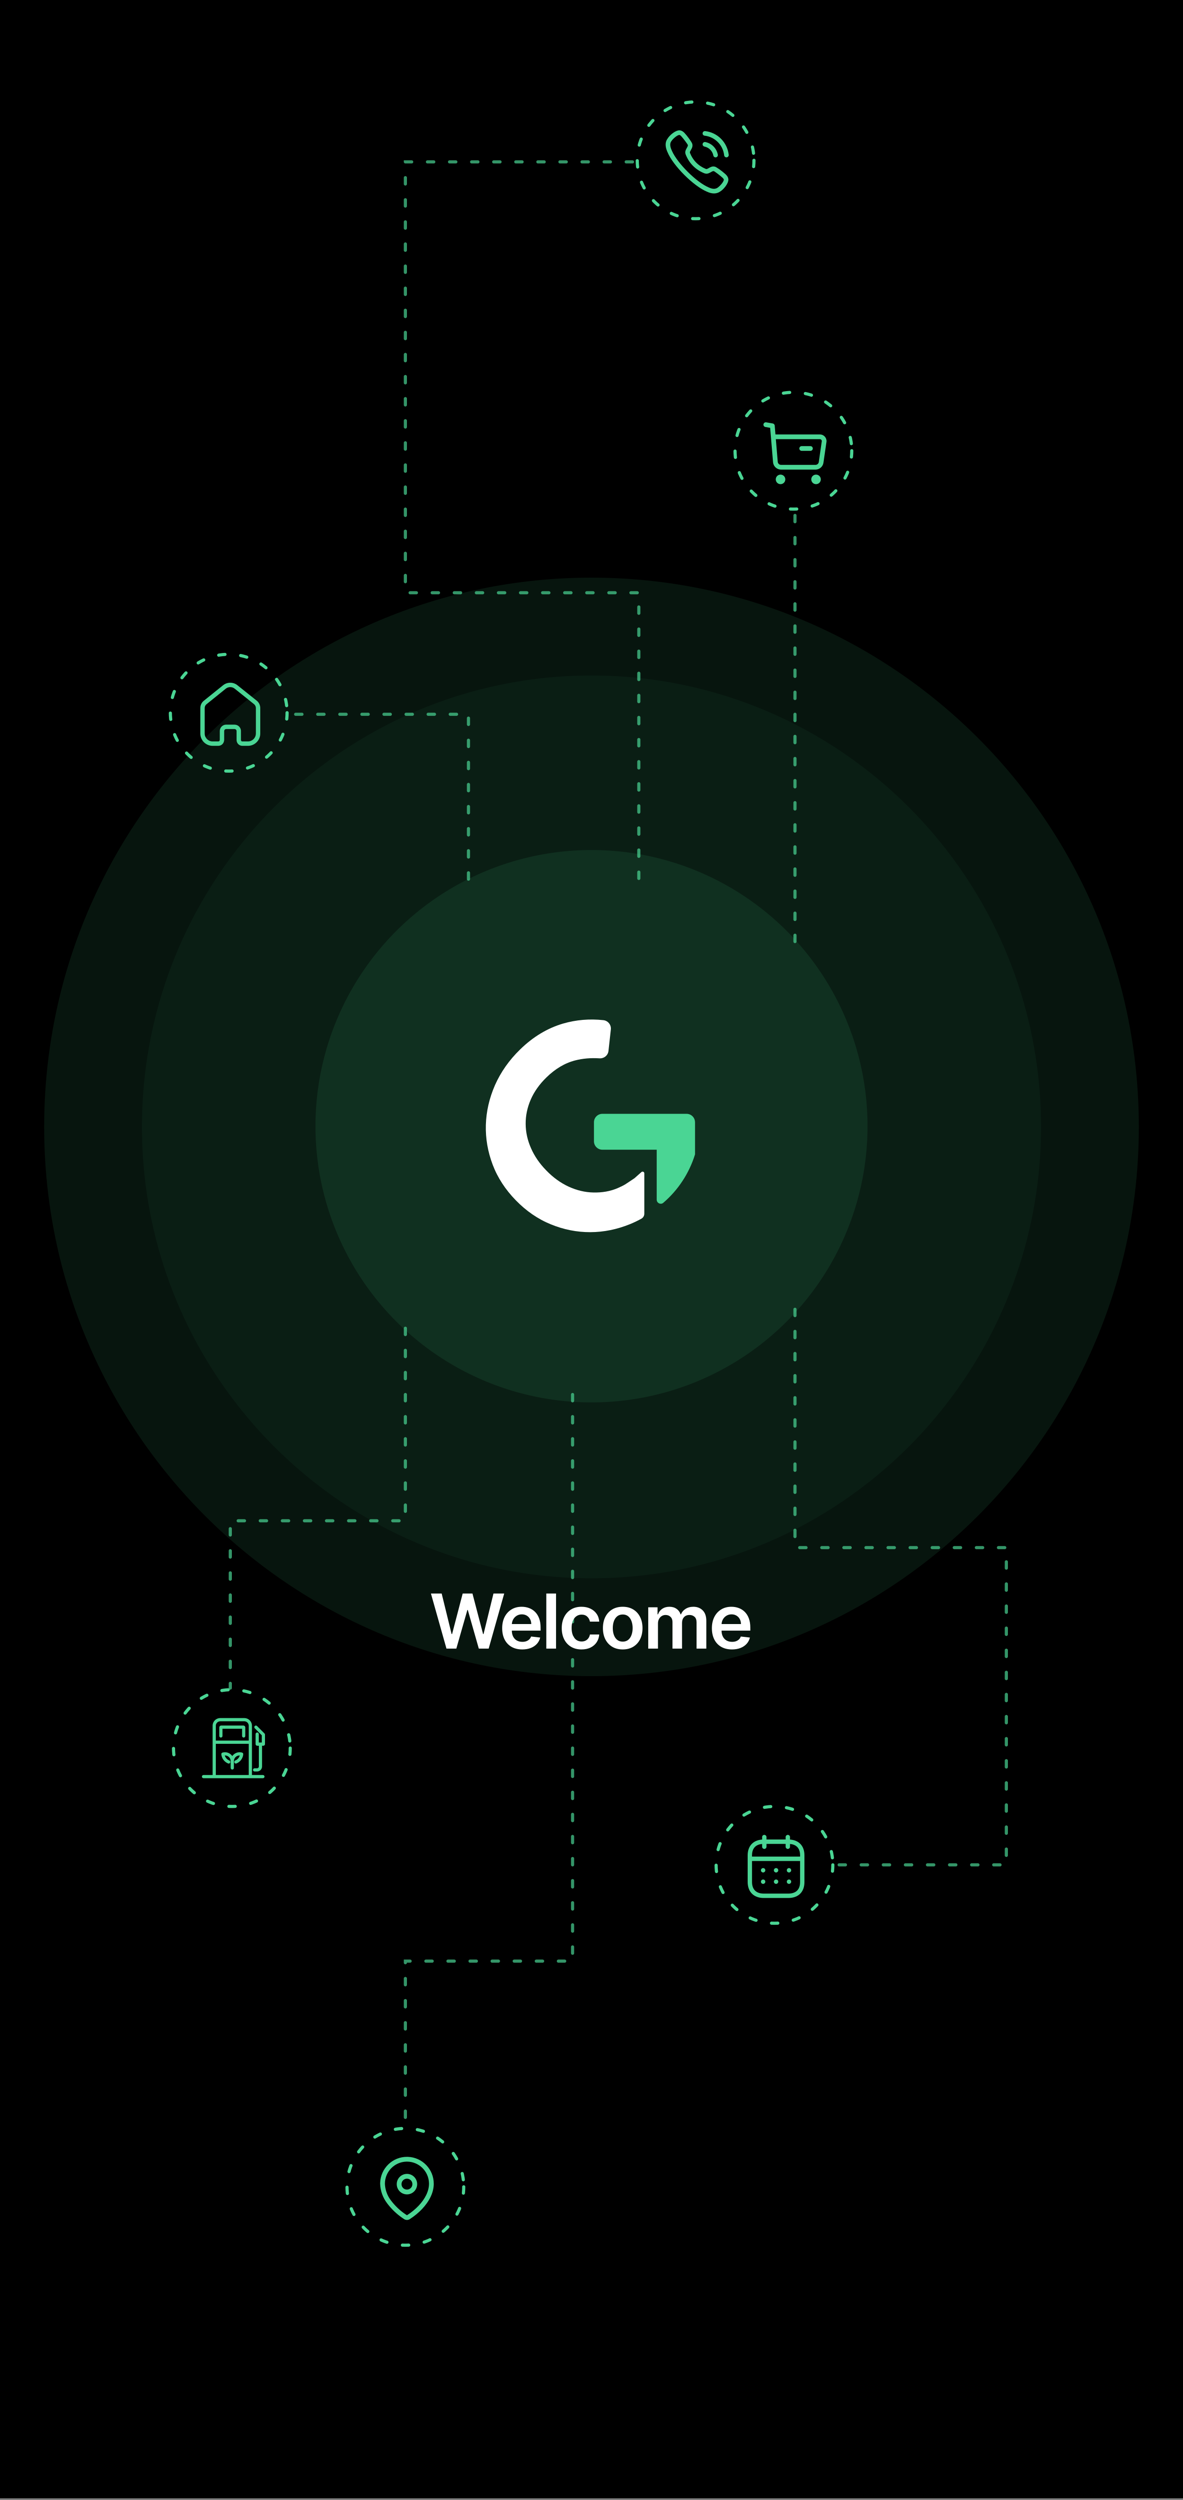 <svg width="375" height="792" viewBox="0 0 375 792" fill="none" xmlns="http://www.w3.org/2000/svg">
<rect x="0" y="0" width="375" height="792" fill="#808080" stroke="none"/>
<rect width="375" height="791.47" fill="black"/>
<path d="M361 357C361 453.098 283.321 531 187.5 531C91.679 531 14 453.098 14 357C14 260.902 91.679 183 187.5 183C283.321 183 361 260.902 361 357Z" fill="#4AD594" fill-opacity="0.1"/>
<path d="M330 357C330 435.977 266.201 500 187.5 500C108.799 500 45 435.977 45 357C45 278.023 108.799 214 187.5 214C266.201 214 330 278.023 330 357Z" fill="#4AD594" fill-opacity="0.05"/>
<path d="M148.5 278.508V226.285H92M202.5 278.285V187.785H128.5V51.285H202.5M252 298.285V161.785M128.5 420.785V481.785H73V534.785M181.5 441.785V621.285H128.5V673.785M252 414.785V490.285H319V590.785H265" stroke="#4AD594" stroke-opacity="0.7" stroke-linecap="round" stroke-dasharray="2 5"/>
<circle cx="187.5" cy="356.785" r="87.5" fill="#4AD594" fill-opacity="0.1"/>
<g clip-path="url(#clip0_122_5565)">
<path d="M201.08 373.29C198.16 375.22 198.19 375.33 196.02 376.3C193.45 377.45 190.78 377.84 188.1 377.78C185.42 377.73 182.81 377.1 180.26 375.93C177.69 374.74 175.34 373.04 173.18 370.81C171.04 368.63 169.42 366.27 168.32 363.74C167.2 361.21 166.64 358.64 166.63 356.03C166.61 353.42 167.15 350.85 168.24 348.34C169.33 345.84 170.98 343.5 173.21 341.33C176.04 338.57 179.07 336.78 182.28 335.95C184.71 335.32 187.28 335.11 189.99 335.28C191.44 335.39 192.72 334.38 192.88 332.93L193.63 326.13C193.79 324.68 192.73 323.35 191.28 323.19C186.91 322.71 182.65 323.07 178.5 324.26C173.54 325.72 168.98 328.45 164.86 332.48C161.38 335.87 158.74 339.64 156.91 343.76C155.1 347.9 154.14 352.1 154.01 356.38C153.89 360.66 154.62 364.87 156.18 368.99C157.75 373.12 160.2 376.86 163.5 380.25C166.8 383.64 170.48 386.18 174.56 387.85C178.65 389.53 182.83 390.36 187.1 390.35C191.39 390.34 195.6 389.48 199.78 387.78C200.99 387.28 202.18 386.71 203.33 386.07C203.9 385.75 204.24 385.14 204.24 384.5V371.72C204.24 371.25 203.68 371 203.33 371.31L201.07 373.31L201.08 373.29Z" fill="white"/>
<path d="M220.32 355.53V365.7C218.46 371.73 214.94 377.03 210.27 381.04C209.45 381.75 208.17 381.14 208.17 380.06V364.23H190.95C189.47 364.23 188.28 363.03 188.28 361.56V355.53C188.28 354.06 189.47 352.86 190.95 352.86H217.64C219.11 352.86 220.31 354.05 220.31 355.53H220.32Z" fill="#4AD594"/>
</g>
<path fill-rule="evenodd" clip-rule="evenodd" d="M215.475 41.289L215.447 41.287C214.13 41.226 212.272 42.809 211.585 43.954C210.832 44.983 210.817 46.35 211.475 47.931L211.579 48.169C213.313 52.439 219.818 58.936 224.071 60.715C225.698 61.476 227.148 61.49 228.291 60.667C229.296 60.093 230.943 58.182 230.895 56.825C230.85 56.266 230.591 55.811 230.188 55.396L230.089 55.298L229.815 55.045C228.823 54.158 227.106 52.895 226.575 52.783C225.951 52.653 225.529 52.77 224.862 53.138L224.613 53.279C224.139 53.552 223.969 53.599 223.745 53.517C221.372 52.543 219.698 50.861 218.718 48.449C218.654 48.27 218.686 48.114 218.892 47.736L219.001 47.543C219.45 46.758 219.601 46.314 219.459 45.63L219.434 45.542C219.202 44.866 217.778 42.958 216.988 42.127L216.861 41.998C216.449 41.594 215.996 41.334 215.475 41.289ZM215.365 42.749L215.419 42.76C215.514 42.786 215.626 42.852 215.752 42.96L215.844 43.044L216.017 43.227C216.689 43.969 217.991 45.719 218.034 45.928C218.075 46.124 218.03 46.288 217.817 46.675L217.705 46.873C217.235 47.695 217.09 48.225 217.36 48.975C218.499 51.779 220.46 53.749 223.221 54.882C223.934 55.143 224.439 55.039 225.154 54.651L225.399 54.513C225.884 54.232 226.062 54.171 226.278 54.216C226.49 54.26 228.381 55.68 229.075 56.347L229.156 56.428C229.335 56.612 229.432 56.784 229.443 56.911C229.453 57.209 229.154 57.768 228.628 58.379C228.253 58.813 227.767 59.258 227.556 59.405L227.505 59.438C226.824 59.924 225.982 59.945 224.869 59.471L224.657 59.376C220.812 57.767 214.765 51.773 213.019 47.833L212.915 47.59C212.374 46.393 212.329 45.518 212.718 44.881L212.796 44.764C213.246 44.019 214.603 42.844 215.279 42.754L215.365 42.749ZM223.422 41.529L223.521 41.533C227.45 41.972 230.554 45.088 230.995 49.039C231.04 49.44 230.753 49.802 230.353 49.847C229.954 49.892 229.594 49.604 229.549 49.202C229.183 45.931 226.614 43.351 223.36 42.988C222.961 42.943 222.673 42.581 222.717 42.18C222.754 41.845 223.01 41.588 223.325 41.538L223.422 41.529ZM223.481 44.986L223.579 44.999C225.588 45.392 227.157 46.97 227.549 48.989C227.626 49.386 227.368 49.77 226.974 49.847C226.579 49.925 226.197 49.666 226.12 49.269C225.842 47.835 224.728 46.714 223.301 46.435C222.907 46.358 222.649 45.973 222.726 45.577C222.79 45.246 223.066 45.011 223.385 44.987L223.481 44.986Z" fill="#4AD594"/>
<circle cx="220.5" cy="50.785" r="18.5" stroke="#4AD594" stroke-linecap="round" stroke-dasharray="2 5"/>
<circle cx="251.5" cy="142.785" r="18.5" stroke="#4AD594" stroke-linecap="round" stroke-dasharray="2 5"/>
<path fill-rule="evenodd" clip-rule="evenodd" d="M242.878 133.796L242.777 133.786C242.407 133.772 242.076 134.033 242.011 134.407L242 134.509C241.987 134.878 242.248 135.21 242.622 135.274L244.131 135.535L245.046 146.431L245.065 146.595C245.249 147.837 246.317 148.771 247.59 148.771H258.502L258.666 148.766C259.863 148.69 260.855 147.785 261.029 146.583L261.978 140.025L261.995 139.874C262.082 138.675 261.132 137.634 259.909 137.634H245.812L245.577 134.833L245.56 134.722C245.491 134.433 245.257 134.208 244.958 134.156L242.878 133.796ZM247.474 147.265C246.979 147.211 246.583 146.813 246.541 146.306L245.938 139.134H259.909L259.997 139.141C260.313 139.188 260.541 139.483 260.494 139.81L259.545 146.368L259.521 146.485C259.401 146.944 258.985 147.271 258.502 147.271H247.59L247.474 147.265ZM245.909 151.871C245.909 151.034 246.586 150.356 247.423 150.356C248.259 150.356 248.938 151.034 248.938 151.871C248.938 152.707 248.259 153.385 247.423 153.385C246.586 153.385 245.909 152.707 245.909 151.871ZM257.16 151.871C257.16 151.034 257.839 150.356 258.675 150.356C259.511 150.356 260.19 151.034 260.19 151.871C260.19 152.707 259.511 153.385 258.675 153.385C257.839 153.385 257.16 152.707 257.16 151.871ZM257.649 142.08C257.649 141.666 257.313 141.33 256.899 141.33H254.126L254.024 141.337C253.658 141.387 253.376 141.701 253.376 142.08C253.376 142.494 253.711 142.83 254.126 142.83H256.899L257 142.823C257.366 142.774 257.649 142.46 257.649 142.08Z" fill="#4AD594"/>
<circle cx="72.5" cy="225.785" r="18.5" stroke="#4AD594" stroke-linecap="round" stroke-dasharray="2 5"/>
<path fill-rule="evenodd" clip-rule="evenodd" d="M81.34 221.944C82.01 222.463 82.421 223.234 82.49 224.073L82.501 224.274V232.383C82.501 234.473 80.85 236.173 78.781 236.283H76.79C75.84 236.264 75.07 235.524 75.001 234.594L74.99 234.453V231.594C74.99 231.283 74.76 231.024 74.451 230.973L74.361 230.963H71.689C71.371 230.973 71.111 231.203 71.07 231.503L71.061 231.594V234.444C71.061 234.503 71.049 234.573 71.04 234.623L71.031 234.644L71.019 234.713C70.9 235.564 70.201 236.213 69.331 236.274L69.201 236.283H67.41C65.32 236.283 63.611 234.644 63.501 232.583V224.274C63.51 223.423 63.88 222.633 64.501 222.083L70.731 217.073C72.001 216.064 73.781 216.024 75.09 216.953L75.251 217.073L81.34 221.944ZM81.1 232.543L81.111 232.383V224.283C81.1 223.854 80.921 223.453 80.611 223.154L80.481 223.043L74.38 218.163C73.621 217.553 72.54 217.524 71.74 218.053L71.59 218.163L65.51 223.064C65.16 223.323 64.951 223.713 64.9 224.123L64.889 224.283V232.383C64.889 233.713 65.93 234.803 67.251 234.883H69.201C69.421 234.883 69.611 234.734 69.639 234.524L69.66 234.344L69.671 234.293V231.594C69.671 230.524 70.49 229.654 71.54 229.573H74.361C75.43 229.573 76.299 230.394 76.38 231.444V234.453C76.38 234.663 76.531 234.844 76.731 234.883H78.59C79.93 234.883 81.019 233.854 81.1 232.543Z" fill="#4AD594"/>
<circle cx="73.5" cy="553.785" r="18.5" stroke="#4AD594" stroke-linecap="round" stroke-dasharray="2 5"/>
<path d="M70.019 550.461C70.154 550.461 70.284 550.407 70.379 550.311C70.475 550.216 70.528 550.087 70.528 549.952V547.668H76.736V549.952C76.736 550.087 76.789 550.216 76.885 550.311C76.98 550.407 77.11 550.461 77.245 550.461C77.38 550.461 77.509 550.407 77.605 550.311C77.7 550.216 77.754 550.087 77.754 549.952V547.264C77.755 547.103 77.692 546.948 77.579 546.833C77.466 546.718 77.313 546.652 77.151 546.65H70.113C69.951 546.652 69.797 546.718 69.685 546.833C69.572 546.948 69.509 547.103 69.51 547.264V549.952C69.51 550.087 69.564 550.216 69.659 550.311C69.755 550.407 69.884 550.461 70.019 550.461Z" fill="#4AD594"/>
<path d="M76.745 555.222C76.177 555.054 75.571 555.07 75.012 555.266C74.453 555.463 73.97 555.83 73.632 556.317C73.294 555.83 72.811 555.463 72.252 555.266C71.693 555.07 71.087 555.054 70.519 555.222C70.405 555.255 70.307 555.327 70.241 555.424C70.175 555.522 70.145 555.639 70.155 555.756C70.213 556.391 70.443 556.998 70.822 557.511C71.201 558.024 71.713 558.422 72.303 558.664C72.428 558.715 72.568 558.715 72.693 558.663C72.817 558.611 72.916 558.512 72.968 558.387C73.019 558.262 73.019 558.122 72.967 557.997C72.915 557.873 72.816 557.774 72.691 557.722C72.347 557.582 72.039 557.365 71.79 557.088C71.542 556.812 71.359 556.483 71.256 556.126C71.276 556.125 71.297 556.124 71.317 556.125C71.796 556.125 72.254 556.315 72.593 556.654C72.931 556.992 73.121 557.451 73.122 557.93C73.122 557.937 73.123 557.945 73.123 557.953V560.088C73.123 560.223 73.177 560.353 73.272 560.448C73.368 560.543 73.497 560.597 73.632 560.597C73.767 560.597 73.896 560.543 73.992 560.448C74.087 560.353 74.141 560.223 74.141 560.088V557.953C74.141 557.945 74.142 557.937 74.142 557.929C74.143 557.451 74.333 556.992 74.671 556.654C75.01 556.315 75.468 556.125 75.947 556.124C75.967 556.124 75.987 556.125 76.008 556.125C75.905 556.483 75.722 556.812 75.474 557.088C75.225 557.365 74.917 557.582 74.573 557.722C74.511 557.748 74.455 557.785 74.408 557.832C74.36 557.879 74.323 557.935 74.297 557.997C74.271 558.059 74.258 558.125 74.258 558.192C74.258 558.259 74.271 558.325 74.296 558.387C74.322 558.449 74.359 558.505 74.406 558.552C74.453 558.599 74.509 558.637 74.571 558.663C74.633 558.689 74.699 558.702 74.766 558.702C74.832 558.702 74.899 558.689 74.96 558.664C75.551 558.422 76.063 558.024 76.442 557.511C76.821 556.998 77.051 556.391 77.108 555.756C77.119 555.639 77.089 555.522 77.023 555.424C76.956 555.327 76.858 555.255 76.745 555.222Z" fill="#4AD594"/>
<path d="M83.342 562.319H79.865V546.708C79.864 546.065 79.609 545.45 79.155 544.995C78.701 544.541 78.085 544.286 77.443 544.285H69.821C69.179 544.286 68.563 544.541 68.109 544.995C67.655 545.45 67.4 546.065 67.399 546.708V562.319H64.509C64.374 562.319 64.245 562.373 64.149 562.468C64.054 562.563 64 562.693 64 562.828C64 562.963 64.054 563.092 64.149 563.188C64.245 563.283 64.374 563.337 64.509 563.337H83.342C83.477 563.337 83.606 563.283 83.701 563.188C83.797 563.092 83.851 562.963 83.851 562.828C83.851 562.693 83.797 562.563 83.701 562.468C83.606 562.373 83.477 562.319 83.342 562.319ZM69.821 545.303H77.443C77.815 545.304 78.172 545.452 78.435 545.715C78.699 545.978 78.847 546.335 78.847 546.708V551.42H68.417V546.708C68.417 546.335 68.566 545.978 68.829 545.715C69.092 545.452 69.449 545.304 69.821 545.303ZM68.417 562.319V552.438H78.847V562.319H68.417Z" fill="#4AD594"/>
<path d="M83.851 549.172L81.479 546.799C81.431 546.752 81.375 546.715 81.313 546.689C81.252 546.664 81.186 546.65 81.119 546.65C81.052 546.65 80.986 546.664 80.924 546.689C80.862 546.715 80.806 546.752 80.759 546.799C80.711 546.847 80.674 546.903 80.648 546.965C80.623 547.026 80.61 547.093 80.61 547.159C80.61 547.226 80.623 547.292 80.648 547.354C80.674 547.416 80.711 547.472 80.759 547.519L82.982 549.743V552.03H82.034V549.359C82.034 549.224 81.981 549.094 81.885 548.999C81.79 548.903 81.66 548.85 81.525 548.85C81.39 548.85 81.261 548.903 81.165 548.999C81.07 549.094 81.016 549.224 81.016 549.359V552.539C81.016 552.674 81.07 552.803 81.165 552.899C81.261 552.994 81.39 553.048 81.525 553.048H82.05V559.616C82.05 559.77 81.989 559.917 81.881 560.025C81.772 560.134 81.625 560.195 81.472 560.195H80.703C80.568 560.195 80.439 560.249 80.343 560.344C80.248 560.439 80.194 560.569 80.194 560.704C80.194 560.839 80.248 560.968 80.343 561.064C80.439 561.159 80.568 561.213 80.703 561.213H81.472C81.895 561.212 82.301 561.044 82.6 560.745C82.9 560.445 83.068 560.039 83.068 559.616V553.048H83.491C83.626 553.048 83.756 552.994 83.851 552.899C83.947 552.803 84 552.674 84 552.539V549.532C84 549.397 83.947 549.267 83.851 549.172Z" fill="#4AD594"/>
<circle cx="128.5" cy="692.785" r="18.5" stroke="#4AD594" stroke-linecap="round" stroke-dasharray="2 5"/>
<path fill-rule="evenodd" clip-rule="evenodd" d="M129.029 683.285C124.42 683.27 120.655 686.937 120.505 691.527L120.5 691.811C120.577 694.061 121.342 696.206 122.69 697.973L123.007 698.386C124.294 700.022 125.823 701.458 127.54 702.642L127.954 702.921L128.014 702.968C128.603 703.391 129.397 703.391 129.986 702.968L130.036 702.927C131.399 702.043 132.655 701.005 133.78 699.832C136.069 697.41 137.448 694.696 137.5 691.94L137.5 691.838C137.516 687.217 133.86 683.441 129.284 683.29L129.029 683.285ZM129.024 684.803C132.802 684.816 135.87 687.835 135.984 691.594L135.987 691.926C135.943 694.237 134.733 696.618 132.687 698.784C131.643 699.871 130.473 700.838 129.204 701.66L129.119 701.723C129.051 701.783 128.949 701.783 128.881 701.723L128.799 701.661C126.908 700.427 125.249 698.868 123.896 697.057C122.807 695.629 122.162 693.923 122.032 692.142L122.013 691.785C122.026 687.997 125.035 684.92 128.783 684.806L129.024 684.803ZM129 688.686C127.212 688.686 125.762 690.141 125.762 691.935C125.762 693.729 127.212 695.183 129 695.183C130.788 695.183 132.238 693.729 132.238 691.935C132.238 690.141 130.788 688.686 129 688.686ZM129 690.204C129.953 690.204 130.725 690.979 130.725 691.935C130.725 692.89 129.953 693.665 129 693.665C128.047 693.665 127.275 692.89 127.275 691.935C127.275 690.979 128.047 690.204 129 690.204Z" fill="#4AD594"/>
<circle cx="245.5" cy="590.785" r="18.5" stroke="#4AD594" stroke-linecap="round" stroke-dasharray="2 5"/>
<path fill-rule="evenodd" clip-rule="evenodd" d="M250.419 581.888C250.373 581.548 250.083 581.285 249.733 581.285C249.35 581.285 249.04 581.598 249.04 581.983V582.754H242.968V581.983L242.962 581.888C242.916 581.548 242.626 581.285 242.276 581.285C241.893 581.285 241.584 581.598 241.584 581.983V582.771C238.747 582.967 237 584.805 237 587.771V596.189C237 599.372 238.958 601.285 242.096 601.285H249.904C253.045 601.285 255 599.404 255 596.26V587.771C255.009 584.804 253.268 582.966 250.425 582.771V581.983L250.419 581.888ZM249.04 584.15V585.044L249.047 585.139C249.092 585.479 249.382 585.742 249.733 585.742C250.115 585.742 250.425 585.429 250.425 585.044V584.17C252.493 584.342 253.622 585.588 253.615 587.769V588.173H238.385V587.771C238.385 585.591 239.519 584.343 241.584 584.17V585.044L241.59 585.139C241.636 585.479 241.925 585.742 242.276 585.742C242.658 585.742 242.968 585.429 242.968 585.044V584.15H249.04ZM238.385 589.568V596.189C238.385 598.592 239.714 599.89 242.096 599.89H249.904C252.295 599.89 253.615 598.619 253.615 596.26L253.615 589.568H238.385ZM250.801 592.503C250.801 592.118 250.491 591.806 250.109 591.806L250.006 591.812C249.668 591.858 249.408 592.15 249.408 592.503C249.408 592.889 249.718 593.201 250.109 593.201L250.203 593.195C250.541 593.149 250.801 592.857 250.801 592.503ZM246.013 591.806C246.395 591.806 246.705 592.118 246.705 592.503C246.705 592.857 246.445 593.149 246.107 593.195L246.013 593.201C245.622 593.201 245.312 592.889 245.312 592.503C245.312 592.15 245.572 591.858 245.91 591.812L246.013 591.806ZM242.6 592.503C242.6 592.118 242.29 591.806 241.908 591.806L241.806 591.812C241.468 591.858 241.207 592.15 241.207 592.503C241.207 592.889 241.517 593.201 241.9 593.201L242.002 593.195C242.34 593.149 242.6 592.857 242.6 592.503ZM250.109 595.421C250.491 595.421 250.801 595.734 250.801 596.119C250.801 596.472 250.541 596.764 250.203 596.81L250.109 596.817C249.718 596.817 249.408 596.504 249.408 596.119C249.408 595.766 249.668 595.474 250.006 595.428L250.109 595.421ZM246.705 596.119C246.705 595.734 246.395 595.421 246.013 595.421L245.91 595.428C245.572 595.474 245.312 595.766 245.312 596.119C245.312 596.504 245.622 596.817 246.013 596.817L246.107 596.81C246.445 596.764 246.705 596.472 246.705 596.119ZM241.908 595.421C242.29 595.421 242.6 595.734 242.6 596.119C242.6 596.472 242.34 596.764 242.002 596.81L241.9 596.817C241.517 596.817 241.207 596.504 241.207 596.119C241.207 595.766 241.468 595.474 241.806 595.428L241.908 595.421Z" fill="#4AD594"/>
<path d="M141.529 522.285L136.603 504.831H140.004L143.149 517.657H143.311L146.668 504.831H149.762L153.129 517.666H153.282L156.427 504.831H159.828L154.901 522.285H151.782L148.288 510.038H148.151L144.649 522.285H141.529ZM165.543 522.541C164.231 522.541 163.097 522.268 162.143 521.723C161.194 521.172 160.464 520.393 159.952 519.387C159.441 518.376 159.185 517.186 159.185 515.816C159.185 514.47 159.441 513.288 159.952 512.271C160.469 511.248 161.191 510.453 162.117 509.885C163.043 509.311 164.131 509.024 165.381 509.024C166.188 509.024 166.949 509.154 167.665 509.416C168.387 509.672 169.023 510.069 169.574 510.609C170.131 511.149 170.569 511.836 170.887 512.672C171.205 513.501 171.364 514.49 171.364 515.637V516.583H160.634V514.504H168.407C168.401 513.913 168.273 513.387 168.023 512.927C167.773 512.461 167.424 512.095 166.975 511.828C166.532 511.561 166.015 511.427 165.424 511.427C164.793 511.427 164.239 511.581 163.762 511.887C163.285 512.189 162.913 512.586 162.645 513.081C162.384 513.569 162.251 514.106 162.245 514.691V516.507C162.245 517.268 162.384 517.922 162.663 518.467C162.941 519.007 163.33 519.422 163.83 519.711C164.33 519.995 164.915 520.137 165.586 520.137C166.035 520.137 166.441 520.075 166.805 519.95C167.168 519.819 167.484 519.629 167.751 519.379C168.018 519.129 168.219 518.819 168.356 518.45L171.236 518.774C171.055 519.535 170.708 520.2 170.197 520.768C169.691 521.331 169.043 521.768 168.253 522.081C167.464 522.387 166.56 522.541 165.543 522.541ZM176.26 504.831V522.285H173.174V504.831H176.26ZM184.342 522.541C183.036 522.541 181.913 522.254 180.976 521.68C180.044 521.106 179.325 520.314 178.82 519.302C178.32 518.285 178.07 517.115 178.07 515.791C178.07 514.461 178.325 513.288 178.837 512.271C179.348 511.248 180.07 510.453 181.001 509.885C181.939 509.311 183.047 509.024 184.325 509.024C185.388 509.024 186.328 509.22 187.146 509.612C187.97 509.998 188.626 510.547 189.115 511.257C189.604 511.961 189.882 512.785 189.95 513.728H187.001C186.882 513.098 186.598 512.572 186.149 512.152C185.706 511.725 185.112 511.512 184.368 511.512C183.737 511.512 183.183 511.683 182.706 512.024C182.229 512.359 181.857 512.842 181.589 513.473C181.328 514.103 181.197 514.859 181.197 515.74C181.197 516.632 181.328 517.399 181.589 518.041C181.851 518.677 182.217 519.169 182.689 519.515C183.166 519.856 183.726 520.027 184.368 520.027C184.822 520.027 185.229 519.941 185.587 519.771C185.95 519.595 186.254 519.342 186.499 519.012C186.743 518.683 186.911 518.282 187.001 517.811H189.95C189.876 518.737 189.604 519.558 189.132 520.274C188.661 520.984 188.018 521.541 187.206 521.944C186.393 522.342 185.439 522.541 184.342 522.541ZM197.394 522.541C196.115 522.541 195.008 522.26 194.07 521.697C193.133 521.135 192.405 520.348 191.888 519.336C191.377 518.325 191.121 517.143 191.121 515.791C191.121 514.439 191.377 513.254 191.888 512.237C192.405 511.22 193.133 510.43 194.07 509.868C195.008 509.305 196.115 509.024 197.394 509.024C198.672 509.024 199.78 509.305 200.718 509.868C201.655 510.43 202.38 511.22 202.891 512.237C203.408 513.254 203.667 514.439 203.667 515.791C203.667 517.143 203.408 518.325 202.891 519.336C202.38 520.348 201.655 521.135 200.718 521.697C199.78 522.26 198.672 522.541 197.394 522.541ZM197.411 520.069C198.104 520.069 198.684 519.879 199.15 519.498C199.615 519.112 199.962 518.595 200.189 517.947C200.422 517.299 200.539 516.578 200.539 515.782C200.539 514.981 200.422 514.257 200.189 513.609C199.962 512.956 199.615 512.436 199.15 512.049C198.684 511.663 198.104 511.47 197.411 511.47C196.701 511.47 196.11 511.663 195.638 512.049C195.172 512.436 194.823 512.956 194.59 513.609C194.363 514.257 194.249 514.981 194.249 515.782C194.249 516.578 194.363 517.299 194.59 517.947C194.823 518.595 195.172 519.112 195.638 519.498C196.11 519.879 196.701 520.069 197.411 520.069ZM205.485 522.285V509.194H208.434V511.419H208.588C208.86 510.669 209.312 510.083 209.943 509.663C210.573 509.237 211.326 509.024 212.201 509.024C213.088 509.024 213.835 509.24 214.443 509.672C215.056 510.098 215.488 510.68 215.738 511.419H215.874C216.164 510.691 216.653 510.112 217.34 509.68C218.034 509.243 218.855 509.024 219.803 509.024C221.008 509.024 221.991 509.404 222.752 510.166C223.514 510.927 223.894 512.038 223.894 513.498V522.285H220.801V513.975C220.801 513.163 220.585 512.569 220.153 512.194C219.721 511.814 219.193 511.623 218.568 511.623C217.823 511.623 217.241 511.856 216.82 512.322C216.406 512.782 216.198 513.382 216.198 514.12V522.285H213.173V513.848C213.173 513.172 212.968 512.632 212.559 512.228C212.156 511.825 211.627 511.623 210.974 511.623C210.531 511.623 210.127 511.737 209.764 511.964C209.4 512.186 209.11 512.501 208.894 512.91C208.678 513.314 208.57 513.785 208.57 514.325V522.285H205.485ZM232.02 522.541C230.707 522.541 229.574 522.268 228.619 521.723C227.67 521.172 226.94 520.393 226.429 519.387C225.917 518.376 225.662 517.186 225.662 515.816C225.662 514.47 225.917 513.288 226.429 512.271C226.946 511.248 227.667 510.453 228.594 509.885C229.52 509.311 230.608 509.024 231.858 509.024C232.665 509.024 233.426 509.154 234.142 509.416C234.863 509.672 235.5 510.069 236.051 510.609C236.608 511.149 237.045 511.836 237.363 512.672C237.682 513.501 237.841 514.49 237.841 515.637V516.583H227.111V514.504H234.883C234.878 513.913 234.75 513.387 234.5 512.927C234.25 512.461 233.9 512.095 233.452 511.828C233.008 511.561 232.491 511.427 231.9 511.427C231.27 511.427 230.716 511.581 230.238 511.887C229.761 512.189 229.389 512.586 229.122 513.081C228.861 513.569 228.727 514.106 228.721 514.691V516.507C228.721 517.268 228.861 517.922 229.139 518.467C229.417 519.007 229.807 519.422 230.307 519.711C230.807 519.995 231.392 520.137 232.062 520.137C232.511 520.137 232.917 520.075 233.281 519.95C233.645 519.819 233.96 519.629 234.227 519.379C234.494 519.129 234.696 518.819 234.832 518.45L237.713 518.774C237.531 519.535 237.185 520.2 236.673 520.768C236.167 521.331 235.52 521.768 234.73 522.081C233.94 522.387 233.037 522.541 232.02 522.541Z" fill="white"/>
<defs>
<clipPath id="clip0_122_5565">
<rect width="66.32" height="67.34" fill="white" transform="translate(154 323)"/>
</clipPath>
</defs>
</svg>
